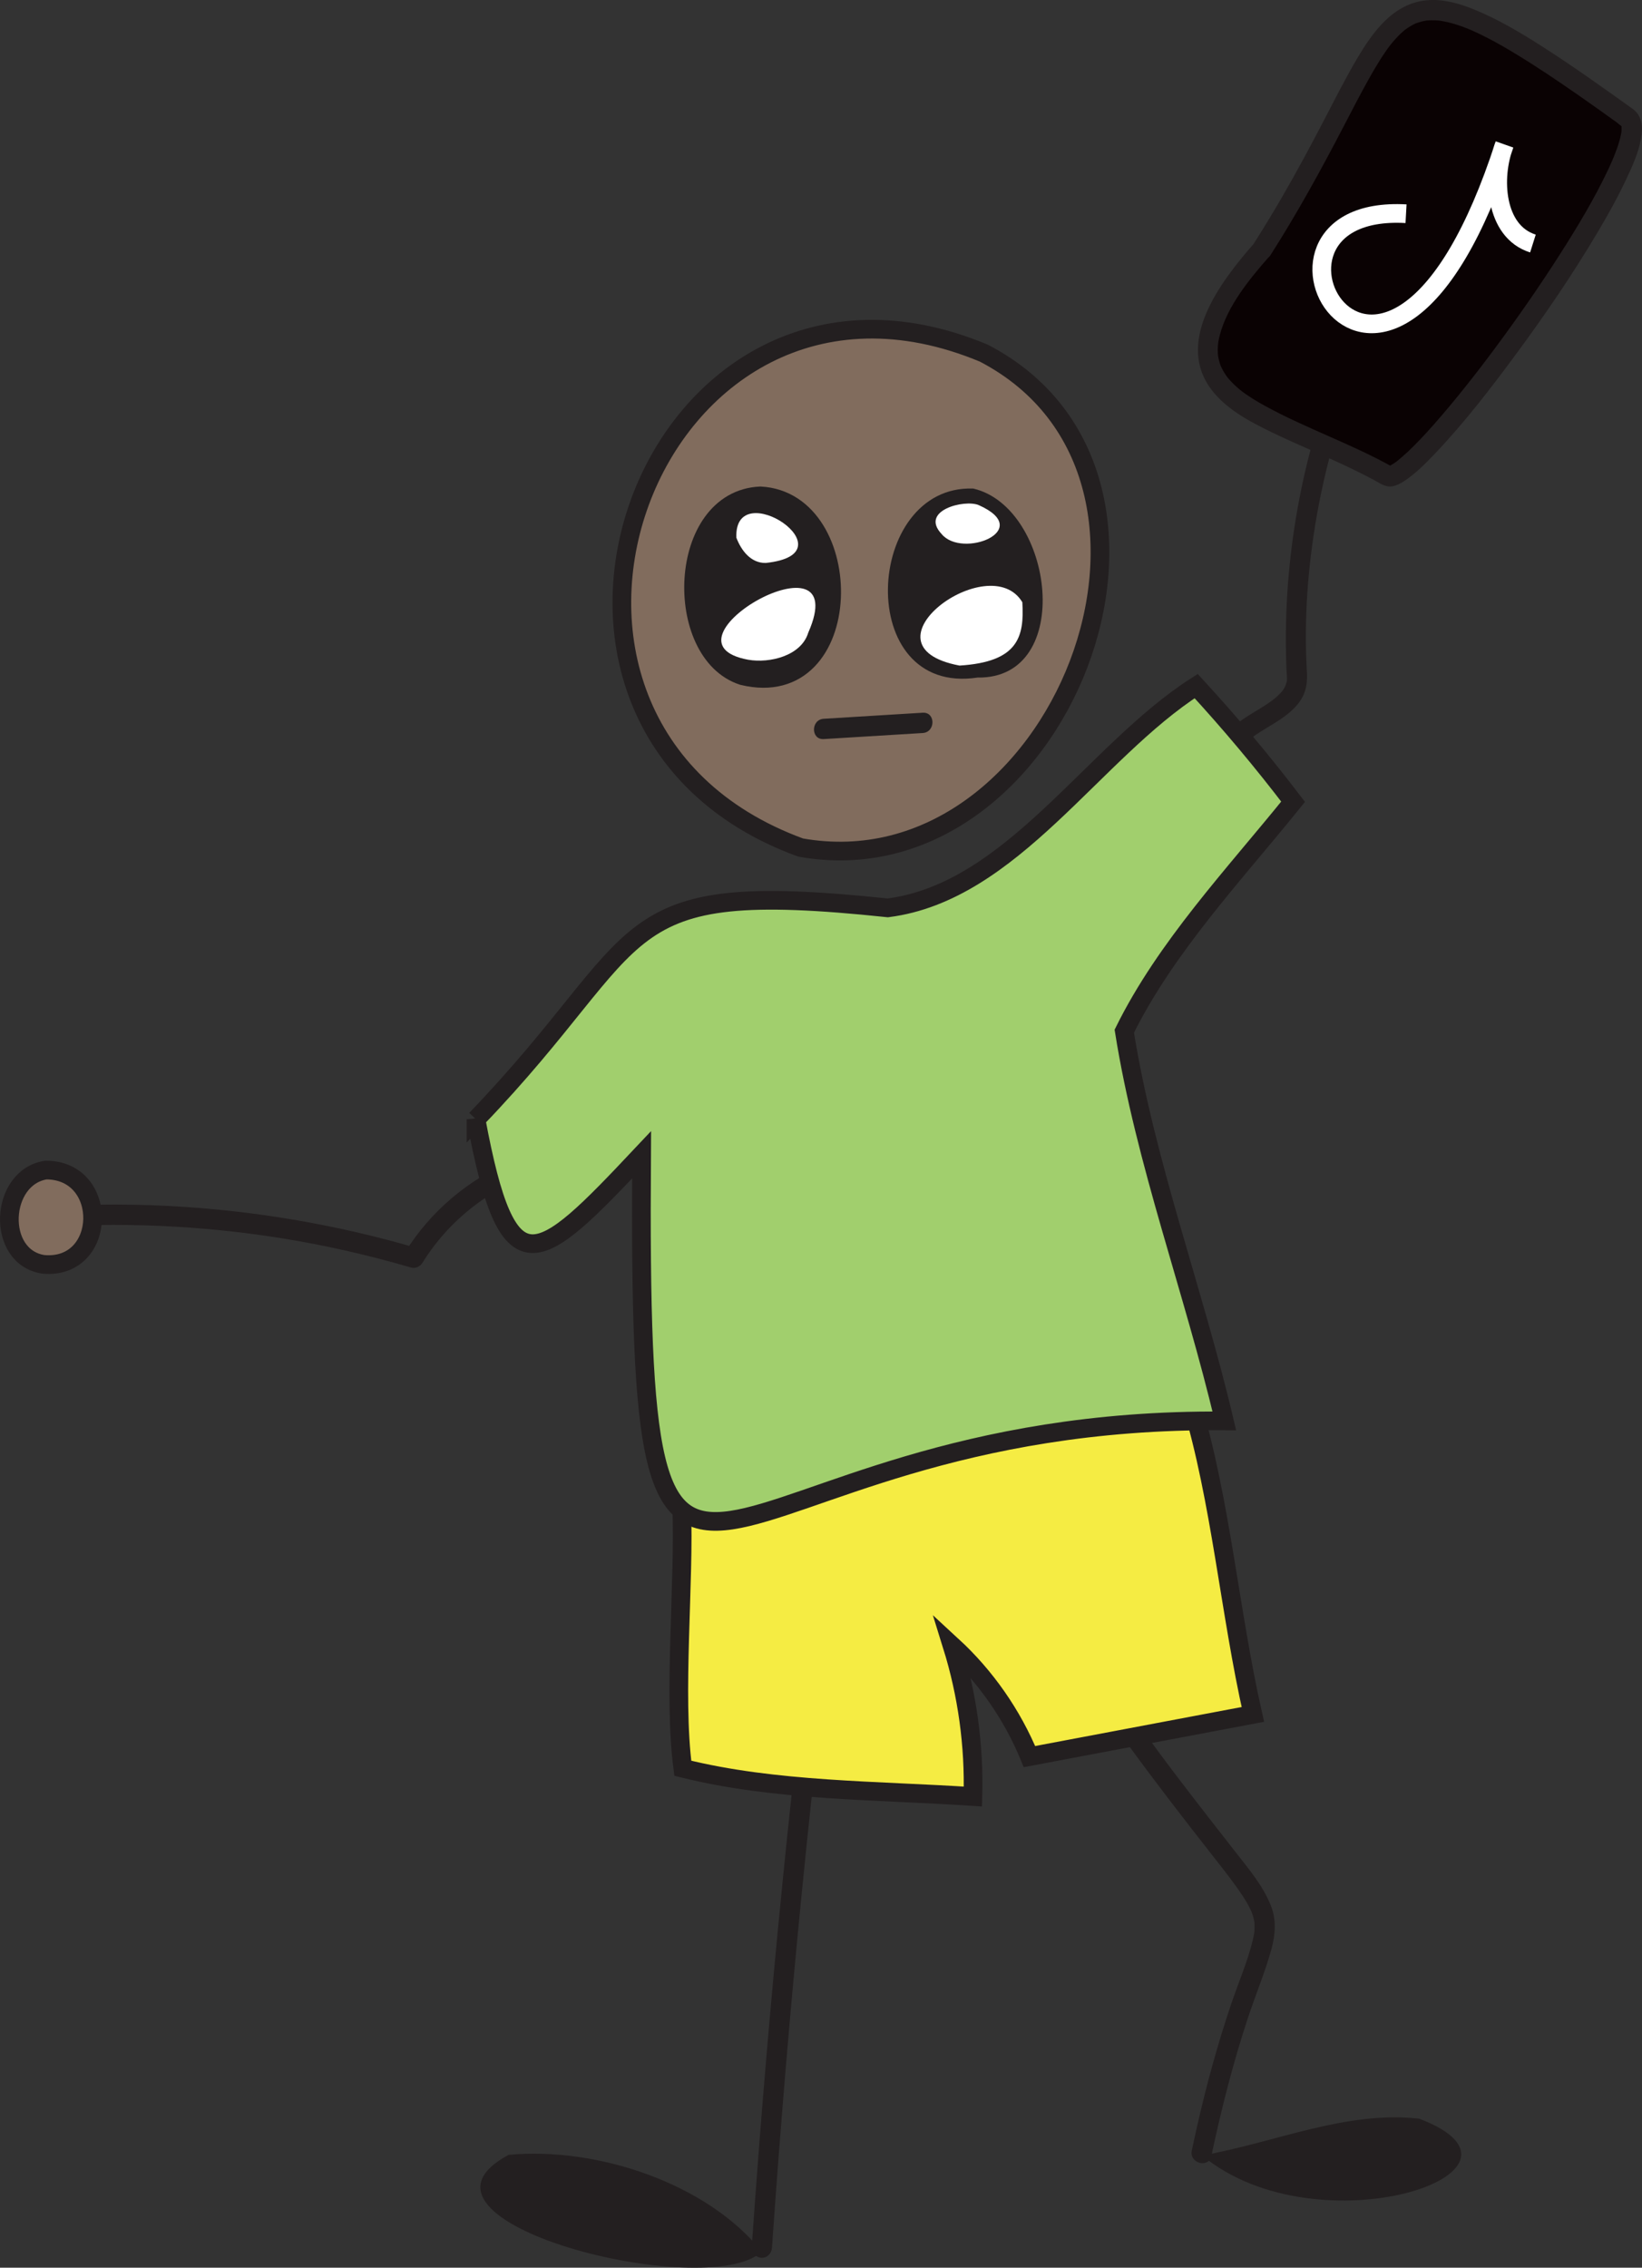 <?xml version="1.0" encoding="UTF-8"?>
<svg id="Layer_2" data-name="Layer 2" xmlns="http://www.w3.org/2000/svg" viewBox="0 0 404.36 558.43">
  <rect x="0" y="0" width="404.36" height="558.43" fill="#333333" stroke="none"/>
  <defs>
    <style>
      .cls-1 {
        fill: none;
        stroke: #fff;
      }

      .cls-1, .cls-2, .cls-3, .cls-4 {
        stroke-width: 4.6px;
      }

      .cls-1, .cls-2, .cls-3, .cls-4, .cls-5 {
        stroke-miterlimit: 10;
      }

      .cls-2, .cls-3, .cls-4, .cls-5 {
        stroke: #231f20;
      }

      .cls-2, .cls-6 {
        fill: #231f20;
      }

      .cls-3 {
        fill: #816c5d;
      }

      .cls-7 {
        fill: #0a0203;
      }

      .cls-7, .cls-8, .cls-6 {
        stroke-width: 0px;
      }

      .cls-8 {
        fill: #fff;
      }

      .cls-4 {
        fill: #f5ec43;
      }

      .cls-5 {
        fill: #a1cf6d;
        stroke-width: 4.6px;
      }
    </style>
  </defs>
  <g id="Layer_3" data-name="Layer 3">
    <path class="cls-6" d="m277.18,428.78c6.86,9.44,13.98,18.69,21.19,27.86.59.75,1.17,1.49,1.75,2.24.27.35.54.7.82,1.05.14.18.28.36.42.54.26.34-.21-.28.13.17.92,1.19,1.83,2.39,2.71,3.61,1.31,1.81,2.6,3.67,3.6,5.68.1.2.19.4.29.6.31.66-.12-.36.04.08.14.39.3.78.42,1.18.11.37.21.74.28,1.12.04.18.05.37.1.55.08.35-.05-.68-.04-.32,0,.11.03.23.03.34.05.78.04,1.54-.03,2.32,0,.09-.02.18-.03.27-.03.47.11-.6.03-.25-.04.2-.06.41-.1.61-.08.45-.18.89-.28,1.33-1.27,5.25-3.47,10.29-5.2,15.39-3.47,10.18-6.28,20.57-8.65,31.06-.4,1.79-.79,3.57-1.17,5.36-.67,3.14,4.15,4.48,4.82,1.33,2.43-11.43,5.31-22.78,8.97-33.88,1.85-5.62,4.17-11.14,5.77-16.84,1.01-3.61,1.33-7.33-.07-10.88-1.97-4.99-5.61-9.24-8.87-13.42-6.5-8.34-12.94-16.52-19.22-25.04-1.13-1.54-2.26-3.08-3.38-4.62-.79-1.09-2.17-1.63-3.42-.9-1.08.63-1.69,2.32-.9,3.42h0Z"/>
    <g>
      <path class="cls-3" d="m10.67,311.35c-11.74-1.81-10.76-21.49.65-23.22,15.72,0,15.12,24.64-.65,23.22Z"/>
      <path class="cls-6" d="m187.61,554.48c-13.44-16.79-40.5-25.88-62.36-23.84-30.59,16.42,48.87,36.41,62.36,23.84Z"/>
      <path class="cls-6" d="m296.04,530.79c17.92-3.15,35.31-11.09,53.45-9.06,34.18,13.01-24.88,32.8-53.45,9.06Z"/>
      <path class="cls-4" d="m167.87,370.93c.74,18.58-2.14,46.35.28,64.51,22.82,5.69,47.79,5.39,71.44,6.96.35-12.56-1.39-25.17-5.12-37.16,8.23,7.58,14.79,16.98,19.05,27.33,18.34-3.46,36.67-6.93,55.01-10.39-5.69-25.09-7.88-52.6-15.19-76.84-44.37,3.72-82.21,13.83-125.47,25.58Z"/>
      <path class="cls-6" d="m24.09,301.66c20.32-.29,40.64,1.75,60.47,6.18,5.59,1.25,11.14,2.68,16.64,4.29,1.08.32,2.25-.22,2.82-1.15,5.59-9.03,14.01-16.35,23.83-20.46,1.24-.52,2.14-1.65,1.75-3.08-.32-1.17-1.82-2.27-3.08-1.75-11.08,4.64-20.48,12.53-26.82,22.76l2.82-1.15c-19.85-5.8-40.37-9.27-61.02-10.33-5.8-.3-11.61-.4-17.42-.31-3.21.05-3.22,5.05,0,5h0Z"/>
      <path class="cls-5" d="m117.22,275.63c7.91,42.58,14.95,36.17,40.78,8.74-1,153.58,12.28,64.47,143.5,65.53-7.54-32.03-19.49-63.66-24.63-95.97,10.28-20.8,27.02-38.46,41.57-56.5-7.51-9.86-15.48-19.36-23.87-28.48-25.48,16.32-45.31,50.7-75.94,54.62-69.66-7.35-57.47,6.37-101.41,52.07Z"/>
      <path class="cls-6" d="m307.18,182.59c2.54-2.36,6.37-4.04,9.36-6.33,1.67-1.28,3.27-2.77,4.24-4.67,1.04-2.03,1.18-4.05,1.05-6.28-.76-12.82.25-25.91,2.48-38.54,1.27-7.16,2.97-14.24,5.09-21.2.94-3.09-3.89-4.4-4.82-1.33-3.73,12.24-6.14,24.87-7.25,37.62-.55,6.3-.76,12.63-.64,18.95.03,1.5.06,3.01.14,4.5.03.56.1,1.11.1,1.67,0,.19,0,.38-.02.57-.03.38.03.08-.11.54-.25.83-.33,1.06-.87,1.87-.12.19-.25.35-.6.72-.37.4-.77.77-1.18,1.12-3.03,2.59-7.4,4.36-10.51,7.25-2.36,2.19,1.18,5.72,3.54,3.54h0Z"/>
      <path class="cls-6" d="m194.95,441.86c-3.11,28.97-5.79,57.99-8.04,87.04-.63,8.19-1.23,16.39-1.8,24.59-.09,1.35,1.22,2.5,2.5,2.5,1.43,0,2.41-1.15,2.5-2.5,2.01-29.07,4.44-58.11,7.31-87.11.81-8.18,1.65-16.35,2.53-24.53.14-1.34-1.25-2.5-2.5-2.5-1.47,0-2.36,1.15-2.5,2.5h0Z"/>
      <g>
        <g>
          <g>
            <g>
              <path class="cls-3" d="m242.29,86.97c58.87,30.64,18.37,133.07-45.13,121.74-83.27-30.43-37.19-156.13,45.13-121.74Z"/>
              <path class="cls-2" d="m187.25,122.11c-20.62.93-21.62,38.74-4.33,44.31,28.28,6.84,28.54-43.03,4.33-44.31Z"/>
            </g>
            <path class="cls-6" d="m239.68,120.31c-26.89-1.02-29.51,51.18,1.06,46.54,24.1.39,18.77-41.92-1.06-46.54Z"/>
            <path class="cls-8" d="m236.29,163.9c-25.74-4.86,7.37-29.09,15.47-15.6.52,8.55-1.03,14.71-15.47,15.6Z"/>
            <path class="cls-8" d="m241.01,124.38c13.94,6.2-4.09,13.32-9.14,7.11-5.43-5.8,5.65-8.57,9.14-7.11Z"/>
          </g>
          <path class="cls-8" d="m184.24,162.46c5.34.93,13.08-.97,14.8-6.66,11.61-26.36-38.95,2.22-14.8,6.66Z"/>
          <path class="cls-8" d="m188.57,138.63c21.72-2.29-7.9-21.97-7.23-6.21,1.23,3.21,3.6,6.27,7.23,6.21Z"/>
        </g>
        <path class="cls-6" d="m202.86,182c8.12-.5,16.24-.99,24.36-1.49,3.2-.19,3.22-5.2,0-5-8.12.5-16.24.99-24.36,1.49-3.2.19-3.22,5.2,0,5h0Z"/>
      </g>
      <g>
        <g>
          <path class="cls-7" d="m310.74,61.54c-32.99,37.55,2.14,39.3,31.26,55.82,9.28.3,69.07-82.67,58.69-88.46-66.34-47.83-51.97-26.88-89.95,32.65Z"/>
          <path class="cls-6" d="m308.97,59.77c-8.32,9.5-20.33,24.88-9.92,37.08,3.74,4.38,9.18,7.21,14.28,9.67,6.59,3.18,13.39,5.91,19.97,9.11,1.74.84,3.46,1.72,5.16,2.63,1.46.79,2.81,1.83,4.54,1.48,1.02-.21,1.98-.72,2.83-1.29,2.79-1.84,5.2-4.29,7.49-6.69,7.34-7.7,13.88-16.22,20.18-24.77,7.1-9.63,13.86-19.55,19.96-29.84,2.51-4.23,4.91-8.53,7-12.98,1.5-3.19,3.05-6.57,3.66-10.07.49-2.8.36-5.56-2.13-7.34-7.45-5.33-14.91-10.67-22.64-15.59-5.26-3.34-10.66-6.54-16.45-8.88-3.63-1.47-7.66-2.61-11.61-2.22-8.22.81-13.21,7.78-17.1,14.37-2.86,4.84-5.39,9.88-7.99,14.87-3.47,6.67-7.03,13.29-10.81,19.79-2.2,3.77-4.47,7.5-6.82,11.18-1.73,2.72,2.59,5.23,4.32,2.52,6.54-10.26,12.39-20.9,18-31.68,2.04-3.91,4.05-7.84,6.2-11.69.88-1.57,1.79-3.13,2.75-4.66.44-.7.9-1.39,1.37-2.07.21-.3.42-.6.63-.89.15-.2.83-1.08.39-.53.86-1.08,1.77-2.13,2.78-3.08.22-.2.44-.4.66-.59.12-.1.25-.19.36-.3.29-.26-.47.33-.04.03.49-.34.98-.69,1.5-.99.24-.13.48-.26.72-.38.13-.06.27-.12.39-.19.47-.24-.54.18-.03.01s1.05-.37,1.6-.51c.29-.07.58-.12.87-.18.13-.02.25-.04.38-.06-.47.09-.39.04-.02.01.63-.05,1.25-.07,1.88-.05.31.01.61.03.91.06.17.01.34.04.5.05.41.03-.57-.1,0,0,.72.13,1.44.26,2.15.43,1.6.4,3.17.94,4.7,1.56.12.05.69.29.44.18-.27-.12.38.17.46.2.46.2.91.41,1.36.62.97.46,1.93.94,2.88,1.43,2.14,1.12,4.23,2.32,6.29,3.57,5.3,3.2,10.43,6.66,15.51,10.19,3.22,2.24,6.43,4.52,9.61,6.81.4.29.96.9,1.44,1.02-.07-.02-.5-.49-.16-.1.23.26-.47-.63-.12-.14.31.43-.06-.05-.05-.15-.01.11.09.3.12.41.17.67.02-.38,0-.06-.02.37.03.75,0,1.12-.01.16-.11.89-.03.37s-.05.27-.08.42c-.1.52-.23,1.04-.37,1.55-.33,1.2-.75,2.38-1.21,3.54-.12.31-.25.62-.37.92-.11.27-.21.5-.02.06-.09.2-.17.4-.26.6-.31.7-.63,1.4-.95,2.1-3.38,7.16-7.5,13.99-11.75,20.66-5.01,7.86-10.33,15.52-15.88,23.01-2.76,3.72-4.99,6.63-7.81,10.16-2.45,3.06-4.95,6.07-7.54,9-2.04,2.3-4.13,4.56-6.37,6.67-.86.81-1.75,1.55-2.65,2.31-.13.11.53-.39.17-.13-.1.07-.19.14-.29.22-.18.13-.37.26-.56.39-.33.22-.67.42-1.01.61-.21.12-.6.15-.15.09.49-.07.06-.03-.12.03-.1.03-.3.04-.38.09,0,0,.81-.05.28-.06l1.26.34c-10.28-5.81-21.53-9.59-31.86-15.28-1.04-.57-2.07-1.17-3.07-1.81-.46-.29-.91-.59-1.36-.9-.22-.15-.44-.31-.65-.46-.09-.07-.76-.57-.38-.28-.84-.65-1.64-1.35-2.39-2.11-.33-.33-.65-.68-.96-1.04-.08-.1-.48-.58-.3-.36s-.25-.34-.32-.45c-.27-.39-.53-.8-.76-1.22-.09-.17-.18-.33-.27-.5-.06-.12-.38-.83-.27-.56.12.29-.1-.29-.14-.4-.07-.21-.14-.42-.2-.63-.13-.46-.23-.93-.32-1.4-.09-.44.01.4-.03-.21-.02-.23-.04-.46-.05-.7-.03-.55-.02-1.1.02-1.65.02-.25.04-.5.07-.75.03-.29-.01.08-.02.12.02-.15.04-.3.07-.44.1-.58.23-1.15.38-1.72,1.88-7.06,7.17-13.56,12.06-19.14.89-1.02,1-2.54,0-3.54-.91-.91-2.64-1.02-3.54,0Z"/>
        </g>
        <path class="cls-1" d="m377.5,59.97c-9.44-2.98-10.12-16.29-7.02-24.34-29.06,89.73-70.49,14.4-24.23,17"/>
      </g>
    </g>
  </g>
</svg>